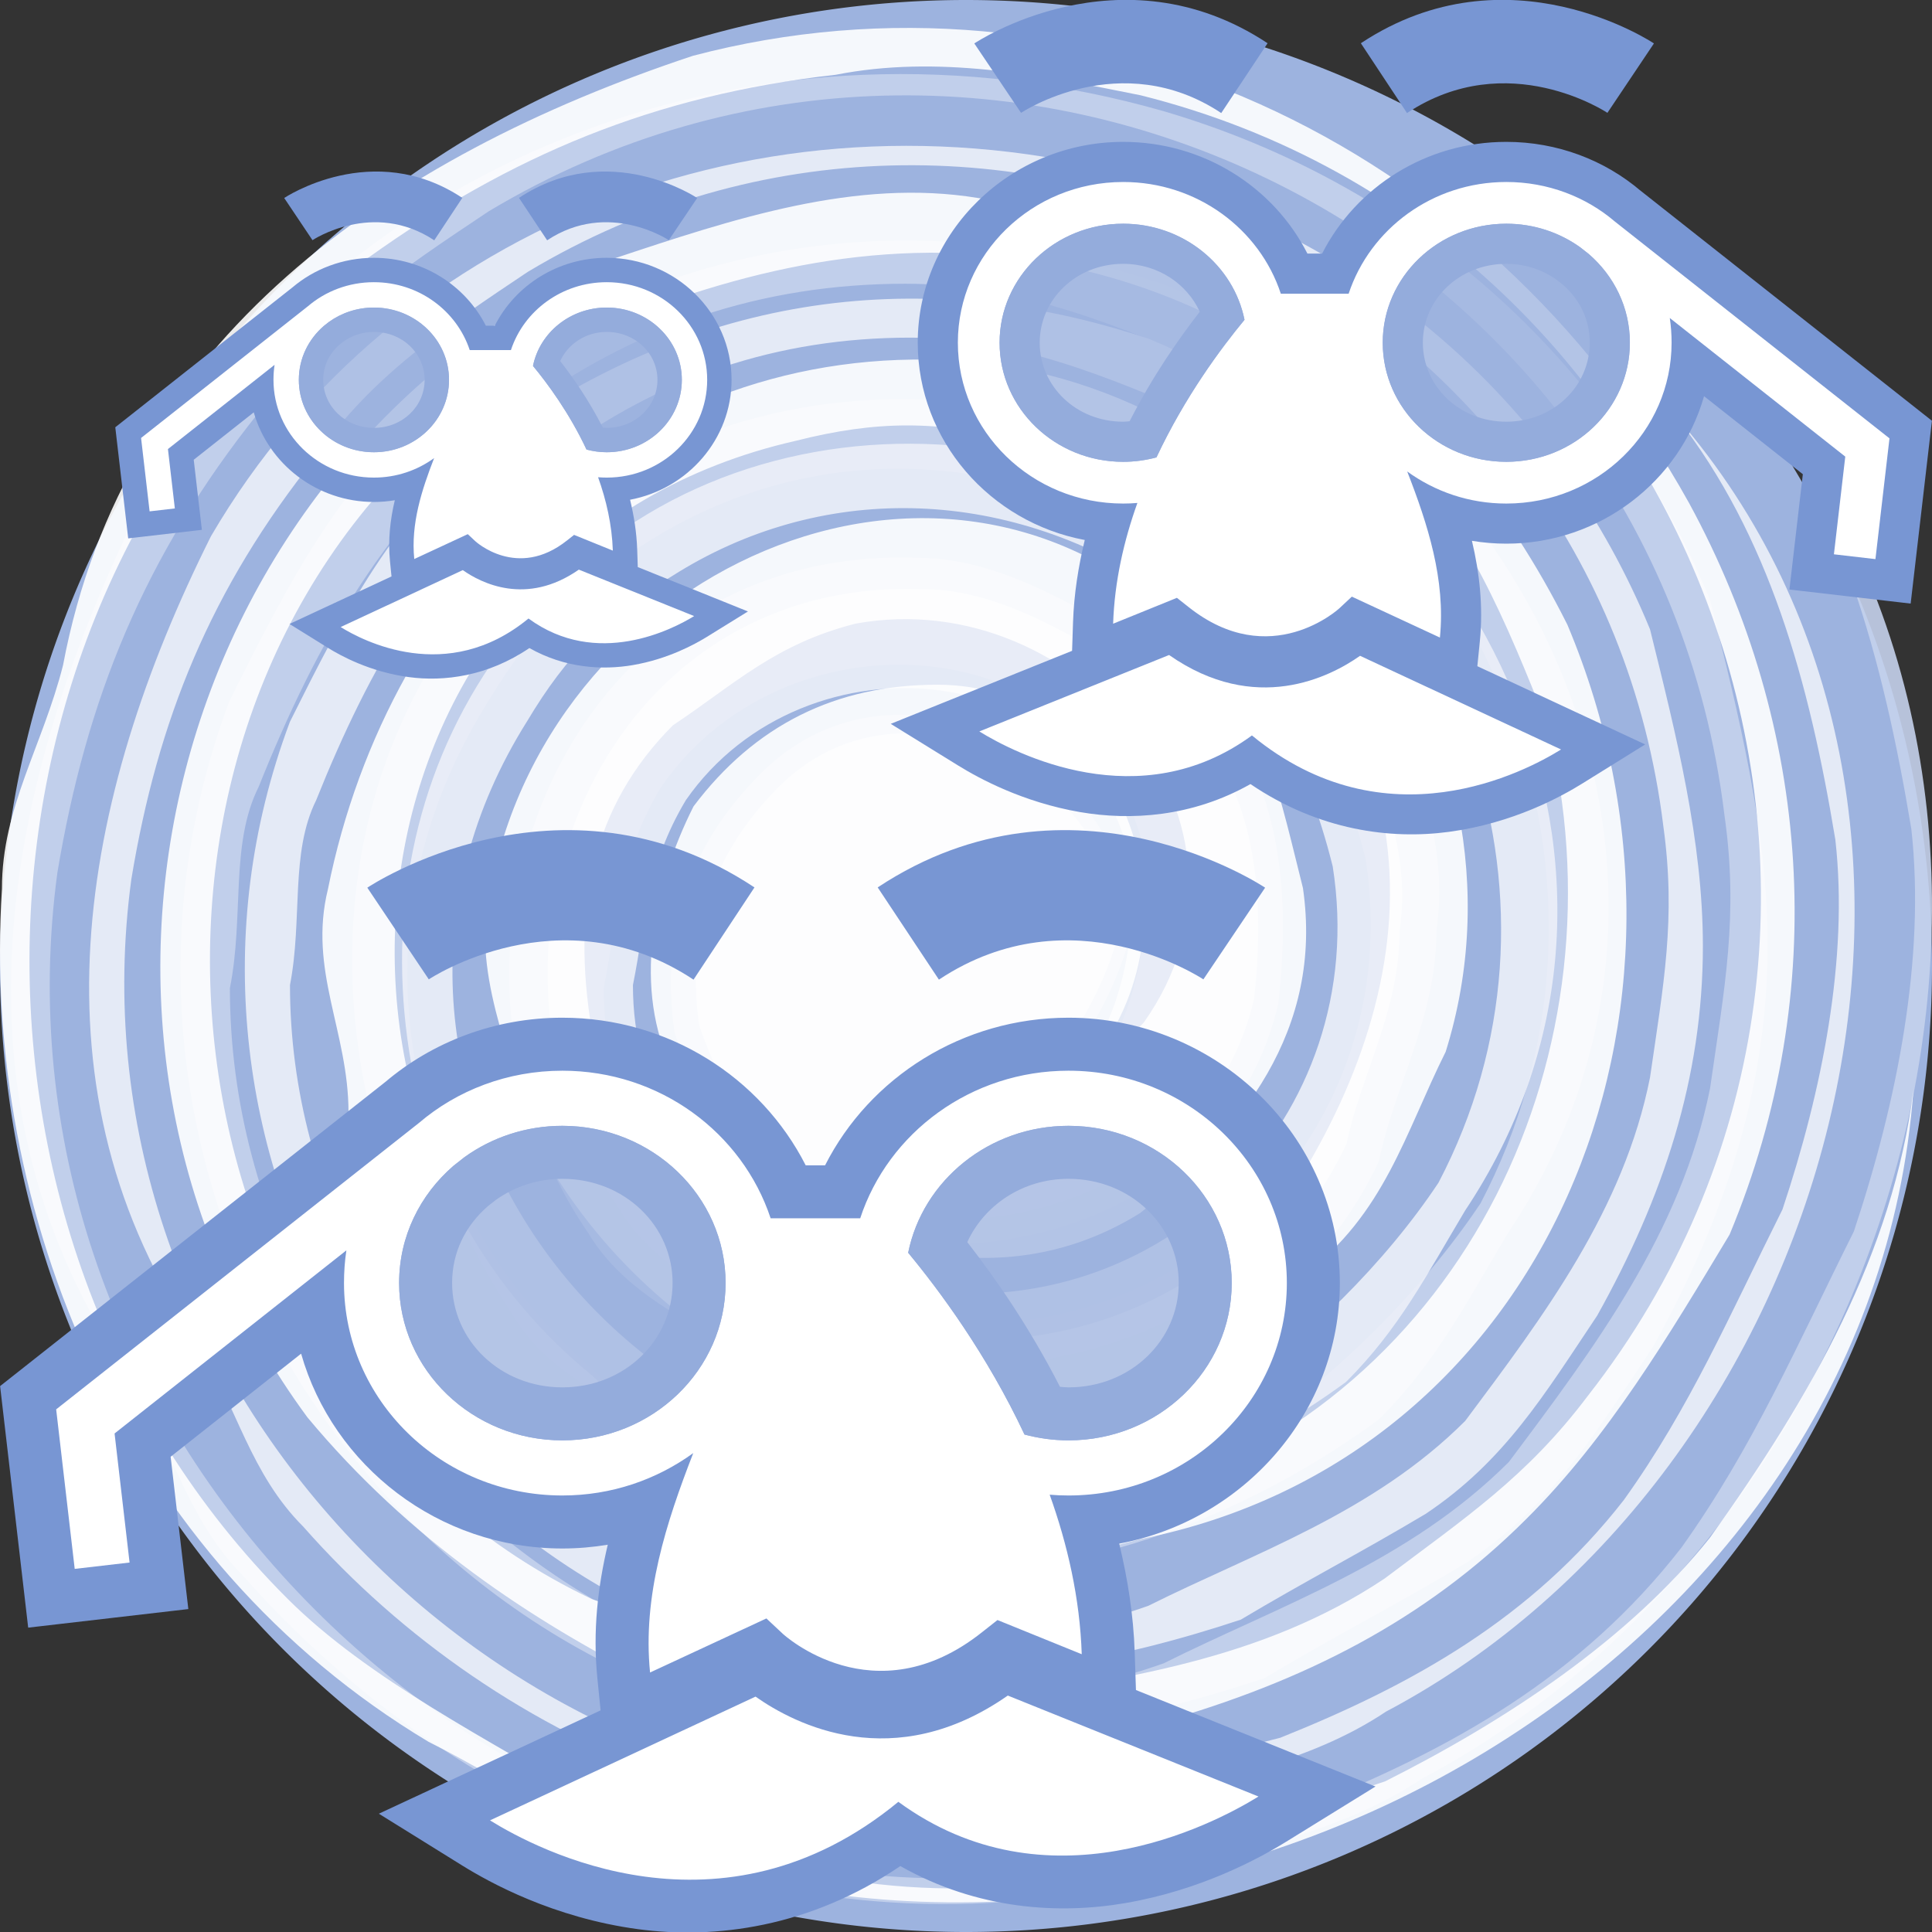 <svg height="500" viewBox="0 0 500 500" width="500" xmlns="http://www.w3.org/2000/svg" xmlns:xlink="http://www.w3.org/1999/xlink"><rect x="0" y="0" width="500" height="500" fill="#333333" stroke="none"/><g transform="translate(0 -1000)"><path d="m0 1250a250 250 0 0 1 -250 250 250 250 0 0 1 -250-250 250 250 0 0 1 250-250 250 250 0 0 1 250 250z" fill="#9db3df" stroke-linecap="round" stroke-linejoin="round" stroke-width="9.398" transform="scale(-1 1)"/><path d="m263.854 1289.476c11.161 3.72 14.882-7.441 18.469-11.028 7.042-8.77 15.28-26.043 14.483-54.61-10.497-61.121-92.213-68.562-125.696-20.197-11.161 18.602-11.161 33.484-14.882 52.086 0 29.763 14.882 52.086 40.924 70.688 11.161 11.161 26.043 11.161 37.204 14.882 70.688 11.161 130.214-48.365 119.053-119.053-7.441-29.763-22.322-59.526-48.365-78.128-44.645-29.763-96.73-29.763-137.655-3.72-18.602 11.161-29.763 22.322-40.924 40.924-63.247 100.451 26.043 219.371 133.934 208.21 22.322 0 40.924-11.161 63.247-18.602 22.322-14.882 44.645-37.204 59.526-59.526 40.924-78.128 7.441-171.006-66.967-215.65-26.043-11.161-52.086-22.322-81.849-22.322-37.204 0-70.688 11.161-100.451 33.484-33.484 26.043-52.086 59.526-66.967 96.73-7.441 14.882-3.72 33.484-7.441 52.086 0 119.053 126.494 215.65 241.693 174.726 29.763-14.882 63.247-26.043 89.29-52.086 22.322-29.763 44.645-59.526 52.086-96.73 3.72-26.043 7.441-44.645 3.72-70.688-18.602-152.536-189.608-234.252-319.822-156.257-22.322 14.882-44.645 29.763-59.526 52.086-29.763 37.204-44.645 74.408-52.086 119.053-18.602 137.655 96.73 260.295 230.532 260.295 29.763 0 63.247-11.161 93.01-18.602 37.204-14.882 70.688-33.484 96.73-66.967 18.602-26.043 29.763-52.086 44.645-81.849 11.161-33.484 18.602-70.688 14.882-104.171-7.441-44.645-18.602-85.569-44.645-119.053 96.598 111.745 44.512 297.765-81.849 364.732-22.322 14.882-48.365 18.602-70.688 26.043-89.29 22.322-178.446-14.882-234.252-78.128-14.882-14.882-18.602-33.484-29.763-52.086-48.365-70.688-33.484-152.536 3.72-226.812 52.086-89.29 159.977-130.214 264.016-100.451 63.247 18.602 115.332 63.247 141.375 126.494 7.441 29.763 14.882 59.526 14.882 89.29 0 37.204-11.161 70.688-29.763 104.171-14.882 22.322-26.043 40.924-48.365 55.806-18.602 11.161-33.484 18.602-52.086 29.763-33.484 11.161-70.688 18.602-111.612 14.882-122.773-18.602-200.769-148.816-156.257-267.736 14.882-29.763 29.763-59.526 55.806-78.128 55.806-40.924 119.053-52.086 185.887-29.763 100.451 40.924 148.816 156.257 89.29 245.413-11.161 18.602-18.602 33.484-33.484 48.365-55.806 40.924-130.214 55.806-189.608 18.602-14.882-14.882-33.484-18.602-44.645-37.204-44.645-66.967-44.645-156.257 18.602-211.93 63.247-55.806 174.726-40.924 215.65 37.204 7.441 22.322 18.602 40.924 14.882 66.967 0 22.322-11.161 40.924-14.882 59.526-26.043 55.806-96.73 74.408-152.536 55.806-18.602-11.161-40.924-18.602-52.086-37.204-48.365-70.688-7.441-178.446 85.569-174.726 22.322 0 44.645 14.882 63.247 26.043 29.763 22.322 33.484 55.806 29.763 89.29-11.161 48.365-63.247 70.688-111.612 59.526-22.322-7.441-37.204-29.763-44.645-52.086-3.72-26.043 3.72-48.365 22.322-66.967 33.484-33.484 89.29-7.441 96.73 37.204-3.72 18.602-14.882 37.204-29.763 52.086" fill="#c6d2ec" opacity=".9"/><path d="m262.924 1285.755c10.231 3.455 13.686-6.777 17.008-10.098 6.378-7.84 13.951-23.651 13.154-49.96-9.567-56.205-84.772-62.981-115.598-18.602-10.231 17.14-10.231 30.693-13.686 47.834 0 27.372 13.686 47.834 37.603 64.974 10.231 10.231 23.917 10.231 34.148 13.686 64.974 10.231 119.584-44.379 109.353-109.353-6.776-27.372-20.462-54.743-44.379-71.751-41.057-27.372-88.891-27.372-126.494-3.455-17.14 10.231-27.372 20.462-37.603 37.603-58.065 92.346 23.917 201.699 123.039 191.335 20.462 0 37.603-10.231 58.065-17.14 20.462-13.686 41.057-34.148 54.743-54.743 37.603-71.751 6.776-157.187-61.519-198.244-23.917-10.231-47.834-20.462-75.205-20.462-34.148 0-64.974 10.231-92.213 30.826-30.693 23.917-47.834 54.743-61.519 88.891-6.776 13.686-3.455 30.693-6.776 47.834 0 109.353 116.263 198.244 222.161 160.642 27.372-13.686 58.065-23.917 81.982-47.834 20.462-27.372 41.057-54.743 47.834-88.891 3.455-23.917 6.776-41.057 3.455-64.974-17.14-140.046-174.327-215.252-293.912-143.501-20.462 13.686-41.057 27.372-54.743 47.834-27.372 34.148-41.057 68.296-47.834 109.353-17.14 126.494 88.891 239.301 211.93 239.301 27.372 0 58.065-10.231 85.436-17.14 34.148-13.686 64.974-30.826 88.891-61.519 17.14-23.917 27.372-47.834 41.057-75.205 10.231-30.693 17.14-64.974 13.686-95.667-6.776-41.057-17.14-78.66-41.057-109.353 88.891 102.577 41.057 273.449-75.205 334.969-20.462 13.686-44.379 17.14-64.974 23.917-81.982 20.462-164.096-13.686-215.252-71.751-13.686-13.686-17.14-30.693-27.372-47.834-44.379-64.974-30.693-140.179 3.455-208.475 47.834-81.982 146.956-119.584 242.623-92.213 58.065 17.14 105.899 58.065 129.815 116.263 6.776 27.372 13.686 54.743 13.686 81.982 0 34.148-10.231 64.974-27.372 95.667-13.686 20.462-23.917 37.603-44.379 51.288-17.14 10.231-30.693 17.14-47.834 27.372-30.826 10.231-64.974 17.14-102.577 13.686-112.808-17.14-184.558-136.725-143.501-246.078 13.686-27.372 27.372-54.743 51.288-71.751 51.288-37.603 109.353-47.834 170.873-27.372 92.213 37.603 136.725 143.501 81.982 225.616-10.231 17.14-17.14 30.693-30.826 44.379-51.288 37.603-119.584 51.288-174.327 17.14-13.686-13.686-30.826-17.14-41.057-34.148-41.057-61.52-41.057-143.501 17.14-194.79 58.198-51.554 160.774-37.868 198.377 33.882 6.776 20.462 17.14 37.603 13.686 61.52 0 20.462-10.231 37.603-13.686 54.743-23.917 51.288-88.891 68.296-140.179 51.288-17.14-10.231-37.603-17.14-47.834-34.148-44.379-64.974-6.776-164.096 78.66-160.642 20.462 0 41.057 13.686 58.065 23.917 27.372 20.462 30.693 51.288 27.372 81.982-10.231 44.379-58.065 64.974-102.577 54.743-20.462-6.776-34.148-27.372-41.057-47.834-3.455-23.917 3.455-44.379 20.462-61.52 30.693-30.826 81.982-6.776 88.891 34.148-3.455 17.14-13.686 34.148-27.372 47.834" fill="#ecf0f9" opacity=".9"/><path d="m226.916 1287.616c5.315 10.497 15.812 5.315 20.861 5.315 10.63-1.063 28.567-7.441 48.232-28.302 35.875-50.624-16.742-113.738-74.541-103.241-20.994 5.315-31.491 15.812-47.302 26.309-20.994 20.994-26.309 47.302-20.994 78.926 0 15.812 10.497 26.308 15.812 36.805 42.12 57.799 126.228 57.799 168.348 0 15.812-26.309 26.309-57.799 20.994-89.422-10.497-52.617-47.302-89.422-94.604-99.919-20.994-5.315-36.805-5.315-57.799 0-115.731 26.308-136.725 173.53-52.617 241.959 15.812 15.812 36.805 20.994 57.799 31.491 26.309 5.315 57.799 5.315 84.108 0 84.108-26.308 126.228-115.731 105.234-199.839-10.497-26.309-20.994-52.617-42.12-73.611-26.309-26.308-57.799-42.12-94.604-47.302-42.12-5.315-78.926 5.315-115.731 20.994-15.812 5.315-26.309 20.994-42.12 31.491-84.108 84.108-63.114 241.959 47.302 294.576 31.491 10.497 63.114 26.309 99.919 26.309 36.805-5.315 73.611-10.497 105.234-31.623 20.994-15.812 36.805-26.309 52.617-47.302 94.604-120.913 31.491-299.758-115.731-336.563-26.309-5.315-52.617-10.497-78.926-5.315-47.302 5.315-84.108 20.994-120.913 47.302-110.416 84.108-115.731 252.456-20.994 347.06 20.994 20.994 52.617 36.805 78.926 52.617 36.805 15.812 73.611 26.308 115.731 20.994 31.491-5.315 57.799-15.812 89.422-26.308 31.491-15.812 63.114-36.805 84.108-63.114 26.309-36.805 47.302-73.611 52.617-115.731-10.763 147.487-179.111 242.225-315.835 200.104-26.309-5.315-47.302-20.994-68.429-31.491-78.926-47.302-115.731-136.725-110.416-220.832 0-20.994 10.497-36.805 15.812-57.799 15.812-84.108 84.108-131.543 163.033-157.718 99.919-26.309 205.153 20.994 257.771 115.731 31.491 57.799 36.805 126.228 10.497 189.342-15.812 26.309-31.491 52.617-52.617 73.611-26.309 26.308-57.799 42.12-94.604 52.617-26.309 5.315-47.302 10.497-73.611 5.315-20.994-5.315-36.805-10.497-57.799-15.812-31.491-15.812-63.114-36.805-89.422-68.429-73.611-99.919-36.805-247.141 78.926-299.758 31.491-10.497 63.114-20.994 94.604-15.812 68.429 10.497 120.913 47.302 152.536 110.416 42.12 99.919-5.315 215.65-110.416 236.644-20.994 5.315-36.805 10.497-57.799 10.497-68.429-10.497-131.543-52.617-147.222-120.913 0-20.994-10.497-36.805-5.315-57.799 15.812-78.926 78.926-142.04 163.033-136.725 84.108 5.315 152.536 94.604 126.228 178.845-10.497 20.994-15.812 42.12-36.805 57.799-15.812 15.812-36.805 20.994-52.617 31.491-57.799 20.994-120.913-15.812-147.222-68.429-5.315-20.994-15.812-42.12-10.497-63.114 15.812-84.108 120.913-131.543 184.027-63.114 15.679 15.679 20.861 41.987 26.176 62.981 5.315 36.805-15.812 63.114-42.12 84.108-42.12 26.309-94.604 5.315-120.913-36.805-10.497-20.994-5.315-47.302 5.315-68.429 15.812-20.994 36.805-31.491 63.114-31.491 23.985 0 41.239 14.86 48.993 34.309 7.538 18.908 6.096 42.153-6.873 60.296-15.812 10.497-36.805 15.812-57.799 15.812" fill="#fff" opacity=".9"/></g><g id="a" stroke-width="1.313" transform="matrix(.762 0 0 .762 -84.47 104.114)"><path d="m301.847 209.012c-22.92 0-44.186 8.21-60.381 22.043l.535-.441-131.113 103.518 9.539 82.033 54.389-6.307-6.012-51.736 44.318-35.008c10.839 38.112 46.662 66.168 88.725 66.168 5.254 0 10.403-.447 15.42-1.281-3.361 14.215-5.137 29.293-3.541 45.199l1.109 11.057-75.307 35.1 28.246 17.555c9.264 5.757 30.926 17.792 59.883 21.676 25.921 3.476 58.143-.539 88.975-21.445 26.345 14.892 53.991 16.423 76.428 12.57 25.673-4.408 45.347-15.109 54.68-20.877l30.277-18.713-33.016-13.297-48.344-19.471-.422-12.756c-.424-12.849-2.417-25.166-5.262-36.965 42.408-7.948 74.932-44.56 74.932-88.531 0-49.703-41.647-90.09-92.16-90.09-35.971 0-67.506 20.236-82.668 50.129h-6.59c-15.199-29.859-46.66-50.129-82.641-50.129zm0 54.719c21.129 0 37.439 15.985 37.439 35.371 0 19.507-16.31 35.459-37.439 35.459-21.129 0-37.441-15.952-37.441-35.459 0-10.405 4.508-19.425 12.131-26.066l2.732-2.146c6.256-4.457 14.041-7.158 22.578-7.158zm171.898 0c21.129 0 37.441 15.985 37.441 35.371 0 19.507-16.312 35.459-37.441 35.459-.986 0-1.928-.122-2.887-.193-10.475-20.47-22.069-37.054-31.484-49.137 5.642-12.377 18.652-21.5 34.371-21.5zm-18.814 195.629 35.088 14.131c-1.044.215-1.989.558-3.051.74-15.695 2.695-32.623 2.041-49.859-6.982 5.879-1.924 11.848-4.501 17.822-7.889zm-88.625.627c6.952 3.875 15.719 7.718 26.336 9.928-21.707 13.644-42.097 15.42-60.199 12.992-3.744-.502-7.316-1.26-10.791-2.107z" fill="#7896d3" stroke-width="1.313"/><path d="m538.276 473.522c-16.02 9.9-71.91 38.7-122.31 1.8-60.12 49.5-122.76 16.2-138.69 6.3l90.18-42.03c13.41 9.45 46.89 26.73 85.68-.36z" fill="#fff" stroke-width="47.259"/><path d="m301.847 227.012c-18.63 0-35.731 6.66-48.691 17.73l-123.227 97.289 6.299 54.18 18.631-2.16-5.094-43.83 78.73-62.189c-.54 3.6-.809 7.29-.809 11.07 0 39.78 33.12 72.18 74.16 72.18 16.74 0 32.039-5.4 44.459-14.4-9.18 23.58-17.28 48.51-14.67 74.52l39.51-18.359 5.58 5.221s30.96 28.709 67.77-.631l5.131-4.049 28.619 11.609c-.63-19.08-4.859-37.35-10.889-54.18 2.07.18 4.229.27 6.389.27 41.04 0 74.16-32.4 74.16-72.18 0-39.69-33.12-72.09-74.16-72.09-33.12 0-61.2 21.059-70.74 50.129h-30.42c-9.63-29.07-37.618-50.129-70.738-50.129zm0 18.719c30.51 0 55.439 23.851 55.439 53.371 0 29.61-24.929 53.459-55.439 53.459s-55.441-23.849-55.441-53.459c0-15.84 7.111-29.969 18.451-39.779l3.779-2.971c9.27-6.66 20.791-10.621 33.211-10.621zm171.898 0c30.51 0 55.441 23.851 55.441 53.371 0 29.61-24.931 53.459-55.441 53.459-5.22 0-10.169-.719-14.939-1.979-12.78-27.27-29.07-49.14-39.51-61.74 4.95-24.57 27.539-43.111 54.449-43.111z" fill="#fff" stroke-width="47.259"/><path d="m256.486 195.992s44.64-29.88 89.91.09l20.7-31.32c-66.15-43.83-131.49.09-131.49.09z" fill="#7896d3"/><path d="m540.526 164.852s-65.34-43.92-131.58-.09l20.79 31.32c45.18-29.97 89.82-.09 89.82-.09z" fill="#7896d3"/><path d="m473.746 352.562c30.51 0 55.44-23.85 55.44-53.46 0-29.52-24.93-53.37-55.44-53.37-26.91 0-49.5 18.54-54.45 43.11 10.44 12.6 26.73 34.47 39.51 61.74 4.77 1.26 9.72 1.98 14.94 1.98zm-227.34-53.46c0 29.61 24.93 53.46 55.44 53.46s55.44-23.85 55.44-53.46c0-29.52-24.93-53.37-55.44-53.37-12.42 0-23.94 3.96-33.21 10.62l-3.78 2.97c-11.34 9.81-18.45 23.94-18.45 39.78z" fill="#9db3df" opacity=".75"/></g><use stroke-width="2.172" transform="matrix(.46 0 0 .46 29.824 -54.433)" xlink:href="#a"/><use stroke-width="1.321" transform="matrix(-.757 0 0 .757 500 -162.664)" xlink:href="#a"/></svg>